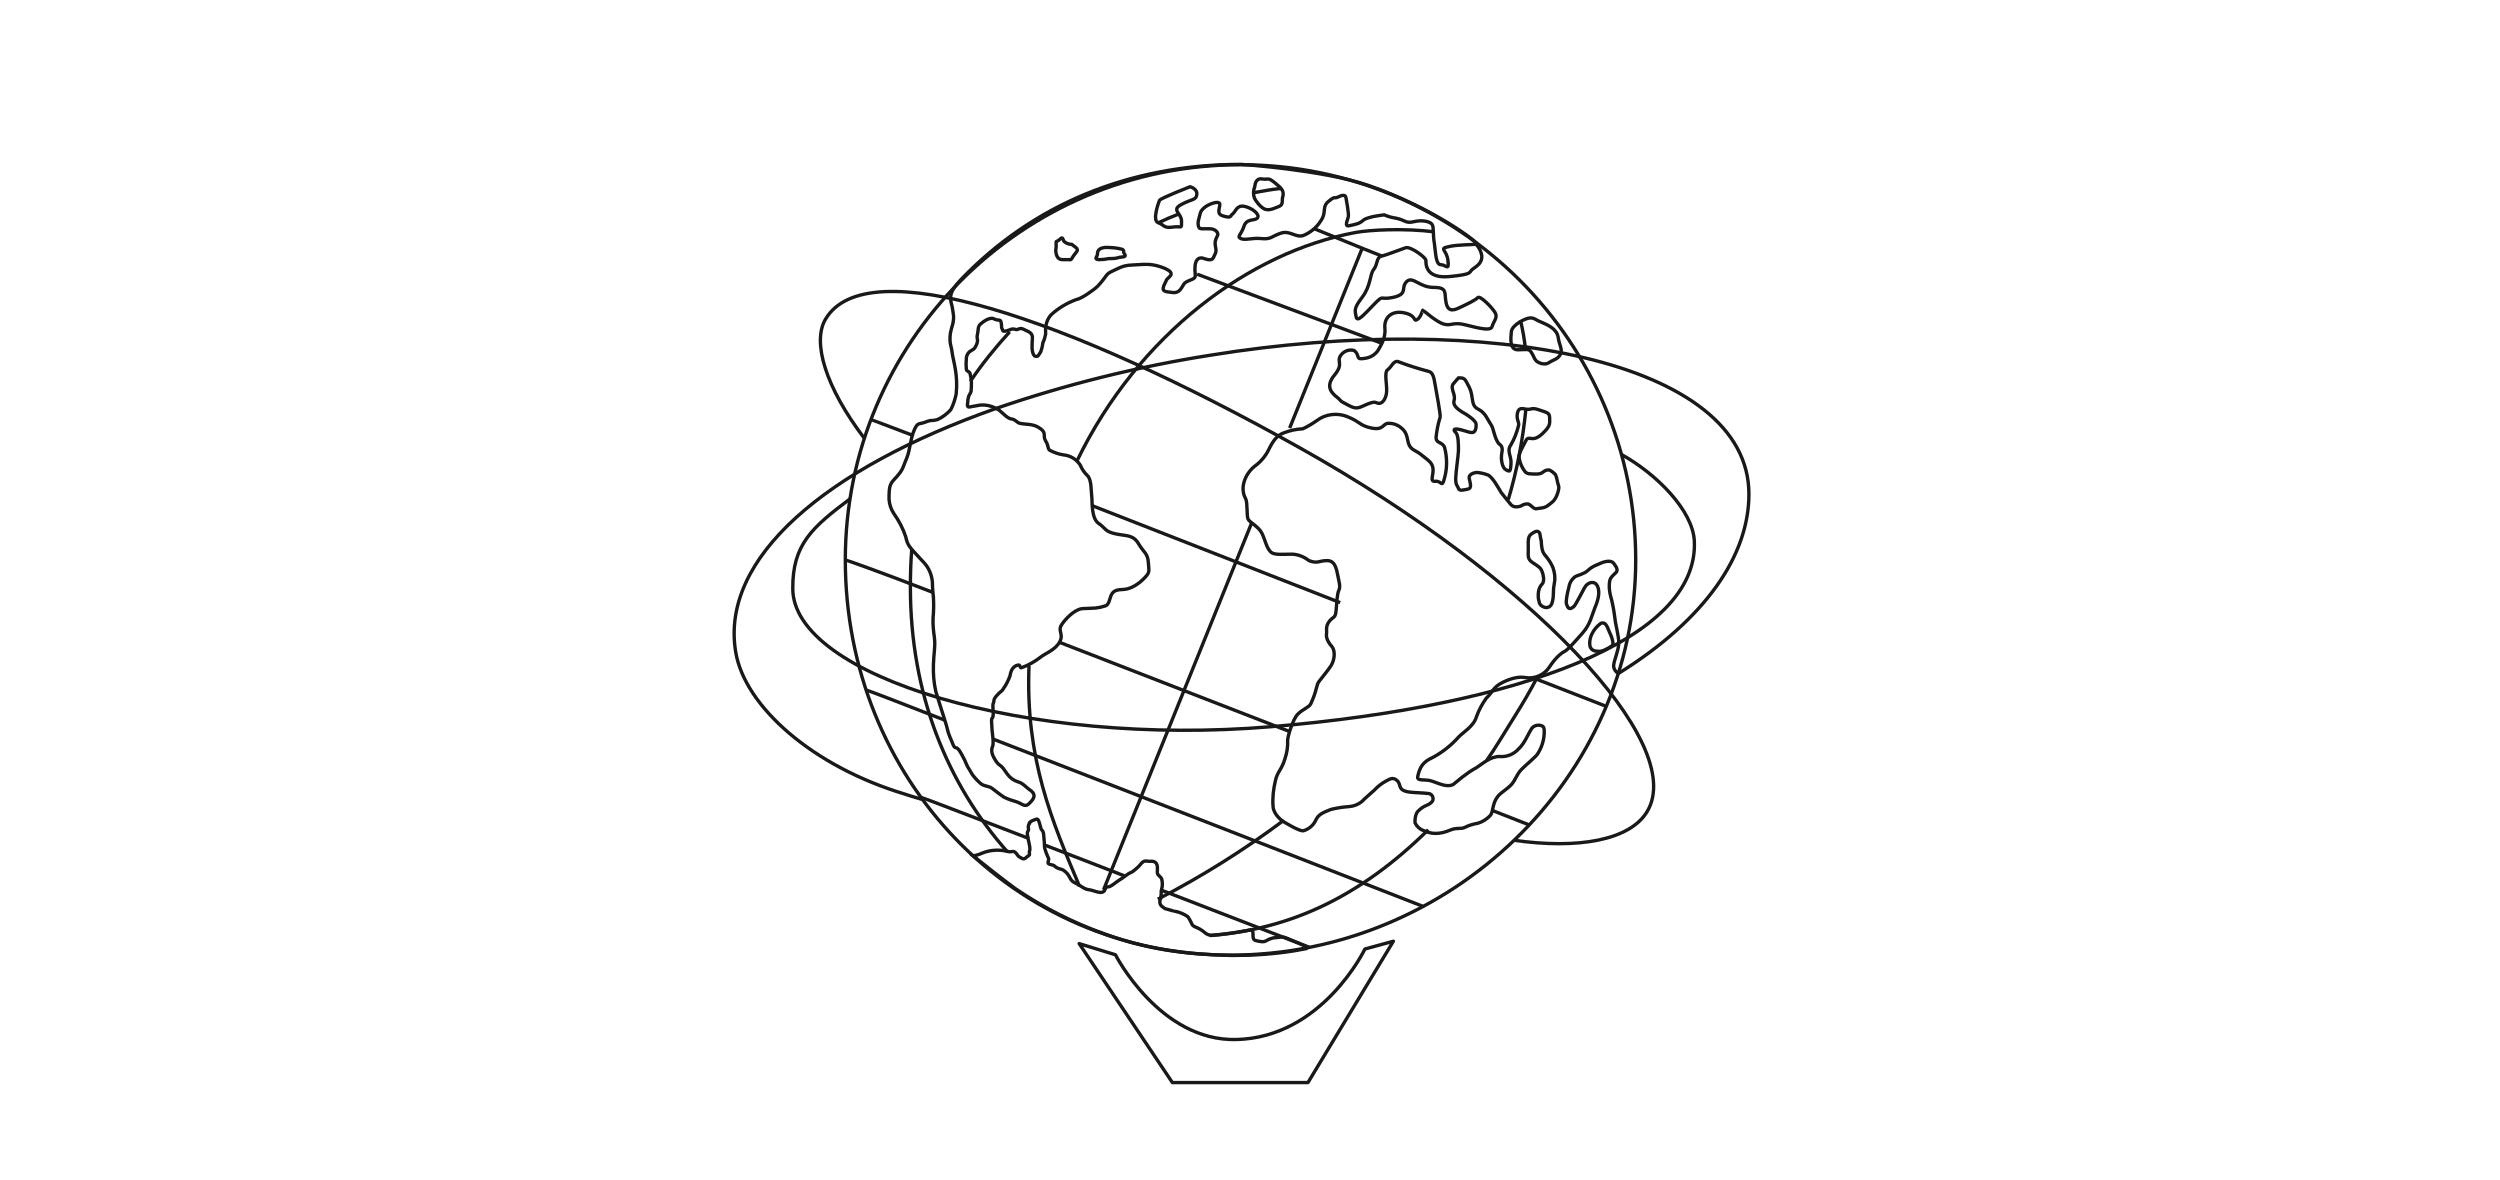 <?xml version="1.0" encoding="utf-8"?>
<!-- Generator: Adobe Illustrator 27.0.0, SVG Export Plug-In . SVG Version: 6.00 Build 0)  -->
<svg version="1.1" id="unisphere" xmlns="http://www.w3.org/2000/svg" xmlns:xlink="http://www.w3.org/1999/xlink" x="0px" y="0px"
	 viewBox="0 0 737.6 348.1" style="enable-background:new 0 0 737.6 348.1;" xml:space="preserve">
<style type="text/css">
	.st0{clip-path:url(#SVGID_00000147905999388585049160000011842930222188654746_);}
	.st1{fill:none;stroke:#1A1818;}
	.st2{fill:none;stroke:#1A1818;stroke-linecap:round;stroke-linejoin:round;}
</style>
<g>
	<defs>
		<rect id="SVGID_1_" x="216" y="48" width="300.6" height="272.1"/>
	</defs>
	<clipPath id="SVGID_00000040535844669960101960000000431072835978767520_">
		<use xlink:href="#SVGID_1_"  style="overflow:visible;"/>
	</clipPath>
	<g id="Group_92" style="clip-path:url(#SVGID_00000040535844669960101960000000431072835978767520_);">
		<path id="Path_165" class="st1" d="M482.6,165.2c0,64.4-55.1,116.6-119.5,116.6s-113.7-52.2-113.7-116.6
			c0-64.4,52.2-116.6,116.6-116.6S482.6,100.8,482.6,165.2L482.6,165.2z"/>
		<path id="Path_166" class="st1" d="M370.2,56.8c2.8-0.5,4.8-0.9,7.7-1.2"/>
		<path id="Path_167" class="st1" d="M341.6,65.8c2.1-1,4.2-1.9,6.3-2.7"/>
		<path id="Path_168" class="st1" d="M286.3,112.5c3.5-5.2,7.4-10,11.6-14.6"/>
		<path id="Path_169" class="st1" d="M297.3,251.4c-17.9-20.2-28.7-46.7-28.7-78.1c0-3.6,0.1-7.6,0.4-11.1"/>
		<path id="Path_170" class="st1" d="M317.8,135.9c18.1-37.3,50.9-61.5,82.1-67.3c4.3-0.8,14.4-1.3,23.3-0.2"/>
		<path id="Path_171" class="st1" d="M318.5,261.5c-8.1-19.2-16-37.6-14.9-65.1"/>
		<path id="Path_172" class="st1" d="M341.6,265.3c13-6.7,25.4-14.5,37.2-23.3"/>
		<path id="Path_173" class="st1" d="M450.2,120.7c-0.9,9.1-2.6,18-5.2,26.7"/>
		<path id="Path_174" class="st1" d="M448.6,94.5c0.7,2.9,1.2,5.8,1.5,8.8"/>
		<path id="Path_175" class="st1" d="M421.4,244.8c-20.1,19.8-40.7,29.4-64.5,31.2"/>
		<path id="Path_176" class="st1" d="M453.5,199.9c-2,3.9-4.3,7.8-6.7,11.6c-2.2,3.5-5.9,9.7-8.2,12.9"/>
		<path id="Path_177" class="st1" d="M255,129.3c-11.4-15-15.5-28.4-11.4-35.2c12.2-20.3,71-0.6,140.2,38.2
			c67.8,38,114.2,86.9,102.2,107.1c-5.1,8.6-20.6,11.2-39.4,8.5"/>
		<path id="Path_178" class="st1" d="M478.4,134.1c10.3,5.7,21.1,16.5,21.5,25.6c1.3,29.1-52.1,48.6-124.8,54.7
			c-72.3,6.1-141.1-14.9-141.2-40.7c-0.1-13.1,5.7-18.1,17-26.6"/>
		<line id="Line_5" class="st1" x1="380.5" y1="126.3" x2="402" y2="73"/>
		<line id="Line_6" class="st1" x1="325.6" y1="262.5" x2="369.2" y2="154.5"/>
		<path id="Path_179" class="st1" d="M387.8,67.5c6.5,2.6,12.6,5.2,19.8,8"/>
		<path id="Path_180" class="st1" d="M353.2,80.9l54.8,20.5"/>
		<path id="Path_181" class="st1" d="M452.6,200.1l21.3,8.3"/>
		<path id="Path_182" class="st1" d="M322,149.1c23.1,9,49.3,19.3,73.4,28.7"/>
		<path id="Path_183" class="st1" d="M257,123.8c0.1,0,4.5,1.7,11.9,4.5"/>
		<path id="Path_184" class="st1" d="M440.5,239.2c6.4,2.5,10.7,4.2,10.7,4.2"/>
		<path id="Path_185" class="st1" d="M312.3,189.4c21.6,8.4,45.9,17.8,68.1,26.4"/>
		<path id="Path_186" class="st1" d="M249.4,165.2c0.2,0,9.9,3.4,25.9,9.6"/>
		<path id="Path_187" class="st1" d="M293.1,218.1c48.5,18.8,126.7,49.3,126.7,49.3"/>
		<path id="Path_188" class="st1" d="M255.6,203.6c0.2,0,8.9,3.3,23.2,8.9"/>
		<path id="Path_189" class="st1" d="M342.3,262.5c23.6,9.1,44,17,44,17"/>
		<path id="Path_190" class="st1" d="M307.9,249.2c7.5,2.9,15.9,6.1,23.8,9.2"/>
		<path id="Path_191" class="st1" d="M271.9,235.3c0.2,0,13.5,5.1,31.7,12.1"/>
		<path id="Path_192" class="st1" d="M280.5,120.9c-1.1,1.2-2.4,2.2-3.9,2.9c-0.7,0.2-1.4,0.3-2.2,0.3c-0.6,0.1-1.7,0.6-2.2,0.7
			c-0.5,0.1-1.3,0.2-1.7,0.7c-1.9,2.6-1.9,7.3-3,9.7c-1.1,2.5-0.9,3.2-2.9,5.4c-2,2.2-2.3,2.3-2.3,6.7c0.1,1.5,0.6,3,1.4,4.2
			c1.5,2.1,2.7,4.4,3.5,6.8c0.7,2.9,0.8,2.7,5.4,7.7c1.5,1.6,2.3,3.6,2.5,5.8c0,1.6,0.2,3.7,0.3,4.4c0.1,2,0.1,4-0.1,6
			c-0.1,2,0.1,4,0.4,6c0.3,2.8-0.2,4.4-0.3,7.8c-0.1,2.7,0.1,5.4,0.7,8c1.7,5.7,3.1,9.5,3.7,12.2c0.3,0.8,0.6,1.7,1,2.5
			c1.3,3.6,0.9,0.2,2.9,3.8c2,3.6,0.5,1.7,3.1,5.9c0.3,0.5,2.1,2.7,3.2,3.2c0.9,0.4,1.9,0.4,2.7,1c1.4,1.1,2.9,2.2,3.5,2.6
			c1.2,0.6,2.5,1,3.8,1.4c1.3,0.4,2.4,1.7,3.5,0.6c2-1.8,2.2-3,0-4.4c-0.7-0.5-1.8-1.8-3.1-2.1c-1.3-0.4-2.4-1.2-3.2-2.3
			c-0.5-0.7-0.9-1.3-1.3-1.8c-1-1.2-1.2-0.6-2.4-2.6c-1.1-1.8-1-2.9-0.7-3.6c0.4-1.1,0.2-2.1-0.1-5c-0.4-4.9,0.1-2.7,0.3-4.2
			c0.2-1.2-0.3-3.2,0.1-3.8c0.3-0.5-0.2-0.8,0.9-2.1c1.5-1.7,1.5-1.1,2.1-2.2c0.8-1.1,1.4-2.4,1.9-3.7c0.3-2.2,1.4-3.1,2.6-3.2
			c0.4,0,0.3,1,0.8,0.8c2-0.7,3.9-1.8,5.6-3.1c1.3-1.1,4.4-2.1,5.7-4.6c1.2-2.4-0.8-3.1,0.6-5.1c1-1.5,3.5-4.2,5.8-4.6
			c0.8-0.1,3.2-0.1,4.1-0.2c1-0.1,1.9-0.3,2.8-0.6c1.2-0.2,1.4-2.2,1.8-3.1c0.7-1.6,1.9-1.7,3.8-1.8c2.1-0.1,4.5-1.7,6.1-3.4
			c1.6-1.7,1.3-1.8,1.1-4.6c-0.2-2.7-1.3-2.8-2.9-5.5c-1.6-2.7-3.6-2.2-6.8-2.9c-3.2-0.7-2.8-1.6-5-3.1s-1.8-6.7-2-8
			c-0.2-1.3,0-5-1.3-6.1c-0.9-0.9-1.6-1.9-2.1-3.1c-1.1-1.7-2.9-2.8-5-3c-1.4-0.2-2.7-0.7-3.9-1.3c-0.8-0.5-0.3-1.2-1.3-2.8
			s0.6-2.4-2.1-4c-1.8-1.1-3.6-0.8-5.5-1.2c-0.9-0.2-1.2-1.1-2.5-1.3c-1.6-0.2-2.8-2.4-4.7-3.2c-1.4-0.7-2.9-1-4.4-0.9
			c-1.1,0.2-2.8,0.5-3.4,0.6c-0.6,0-0.5-0.8-0.4-1.2c0-0.7,0.1-1.3,0.3-2c0.2-0.5,0.5-0.8,0.7-1.4c0.1-0.9,0.1-1.7,0.1-2.6
			c0-0.9-0.2-1.8-0.4-2.7c-0.2-0.7-1-0.5-1.1-1.3c-0.1-1-0.1-2,0-3c0-0.8,0.3-1.5,0.9-2.1c1.1-0.8,1.4-0.5,2.1-2.1s-0.1-1.7,0.3-3.1
			c0.3-1.3,0-2.2,0.9-3c2.5-2.2,3.8-1.6,3.8-1.6c1.4,0.8,2,0.1,2.2,0.9c0.2,0.6,0.2,1.1,0.2,1.7c0,0.3,0.3,0.5,0.3,0.8
			c0,0.5,1,0.4,2.4-0.2c1.1-0.4,1.3,0.2,2,0c0.7-0.2,0.8-0.6,2.3,0.2c1.1,0.5,2.2,0.9,2.1,2.4c-0.1,1-0.1,2.1-0.1,2.9
			c0,1,0.4,2.1,0.7,2.3c1.1,0.5,1.2-0.2,1.9-1.3c0.3-0.9,0.5-1.7,0.6-2.6c0.4-0.8,0.6-1.6,0.8-2.5c0-1.2-0.3-3.7,1.7-5.8
			c2.1-1.9,4.6-3.4,7.3-4.4c1.5-0.2,5.3-2.9,6.4-4c2.7-2.9,2.3-3.5,4.1-4.3s3.1-1.8,5.9-1.9c2.8-0.1,4.3-0.4,6.5,0
			c1.2,0.2,6.5,1.6,4.8,3.3c-1.7,1.7-0.7,0.7-1.4,1.9c-1.5,2.8-0.1,2.6,2.1,2.9s2.7-1.5,3.4-2.5s2.7-1.2,3.2-1.9
			c0.4-0.7-0.1-1.3,0.1-3.5c0.2-2.1,1.3-2.3,1.9-2.3c0.6,0,2.9,1.3,3.5-0.1c0.6-1.4,1-1.4,0.6-3.3s0.6-2.9,0.7-3.4
			c0.1-0.6-0.6-1.8-2.4-1.8c-1,0-1.9,0-2.4,0c-0.3,0-0.6-0.1-0.7-0.3c-0.2-0.3-0.3-0.6-0.3-1c-0.1-0.7,0.1-1.3,0.6-3.2
			c0.6-2.5,5.9-4.2,5.8-2.7c-0.1,1.6-1.1,2.9,1.2,3.5s1.7,0,2.6-0.7c0.9-0.7,1.2-2.7,3.5-2.2c2.3,0.5,4.6,2.4,3.8,3.4s-3.2,0-4,2.5
			c-0.8,2.5-2.2,3-0.9,3.6c1.3,0.6,3.3-0.3,6.1,0c2.8,0.3,3-0.7,5.7-1.6s4.3,1.4,6.6,0.7c2.5-1,4.5-2.9,5.7-5.2c1-2.2-0.1-3.5,1.9-5
			c2-1.6,1.4-0.6,2.5-1.1c1.1-0.5,2.3-1,2.5,0.1s0.9,4.8,0.7,5.7c-0.2,0.9-1.3,3,0.3,2.6c1.7-0.4,2.9-0.5,4.1-1.6
			c1.2-1.1,6.2-1.6,6.2-1.6c1.1,0.5,2.3,0.8,3.6,1c2.7,0.6,2.7,1.6,5.2,1s4.8,0,5.3,0.8c0.6,0.8,0.2,2.9,0.7,5.7
			c0.4,2.8,0.4,6.2,1.9,6.2c1.5,0,2.5,2,2.1-1.2c-0.3-3.2-2.8-3.5,0.1-4.1c2.8-0.7,7.1-0.5,8.4-0.8c0.8-0.2-12.8-10.7-32-17.3
			c-13.5-4.6-37.5-6.2-37.5-6.2c-33.1,0-61.5,11.9-82.7,34c-3.3,3.5-3.4,5-2.7,7.5c0.2,0.6,0.4,2.4,0.5,2.9c0.1,0.9,0,1.8-0.2,2.7
			c-0.3,0.9-0.5,1.8-0.7,2.7c-0.4,3.2,0.3,3.6,0.5,5.7c0.4,2.8,1.8,6.5,1.2,12.3C281.7,118.1,281.2,119.6,280.5,120.9z"/>
		<path id="Path_193" class="st1" d="M287.1,252.5c0.9-0.1,1.8-0.4,2.7-0.8c1-0.4,2.1-0.7,3.2-0.8c0.9-0.1,1.7-0.1,2.6,0
			c1.7,0.2,2.1,0.5,2.6,0.4c1.6-0.5,1.8,1.1,2.5,1.5c1.4,0.8,1.4,0.8,2.3,0c0.9-0.7,0.8-0.4,0.7-1.2c-0.1-0.5,0.4-0.5,0-2.4
			c-0.8-3.7-0.7-3.4-0.3-4.2c0.2-0.3-0.3-1.3,0.3-2c0,0-0.4-0.5,2-1.3c0.7-0.3,0.9,0.8,1.4,2.7c0.2,0.6,0.7,0.6,0.8,1.7
			c0.5,4.2-0.1,3.2,0.8,5.6s0.8,1,0.5,2.8c-0.1,0.6,1.4,0.6,1.8,0.9c1,1,2,0.9,2.7,1.3c2.3,1.6,1.6,2.8,3.3,3.7
			c2.3,1.1,2.7,1.9,4.3,2.1c1.6,0.2,4,1.7,4.7,0c0.7-1.7,0.4,0,2.5-1.6s2-1.3,3.7-2.6s1.2-0.4,2.8-1.8c1.6-1.3,1.5-1.8,2.4-2.3
			c0,0,0.3-0.3,1.5-0.1c0.4,0.1,1.3-0.2,1.9,0.3c1.1,0.7,0.5,2.7,0.7,3.3c0.2,0.7,1.2,1,1.3,1.9c0.2,0.9,0.2,1.9-0.1,2.8
			c-0.1,0-0.1,2.7-0.3,2.8c-0.4,0.8-0.2,1.7,0.4,2.2c1,0.6,0.1,0.5,2.1,1c2,0.5,0.4,0.3,2,0.5c1.3,0.3,2.5,0.8,3.6,1.6
			c0.4,0.6,0.8,1.3,1.1,2c0.2,0.7,1.1,1,1.1,1c1,0.4,1.9,0.9,2.7,1.6c0.5,0.5,1.3,0.8,2,0.9c3.6-0.3,7.2-0.8,10.8-1.5
			c2.7-0.8,0.5,2.6,2.3,3c1.6,0.4,2.4,0.5,3.2,0c0.6-0.4,1.3-0.6,2-0.8c1.2,0,2.6-0.5,3.7,0c2.5,1,5.9,2.5,5.9,2.5v0.7l-3.3,0.6
			c-6.1,1-12.3,1.4-18.4,1.4c-14.5-0.3-25.8-2-37.8-6.4c-9.3-3.3-18.1-7.8-26.2-13.3c-2.8-2-9.6-7.4-9.6-7.4L287.1,252.5z"/>
		<path id="Path_194" class="st1" d="M435.5,72.1c0.9,0.9,1.5,2.1,1.7,3.4c0.1,2-1.3,2.9-2.7,3.9c-1.3,1,0.3,1.5-6.9,2.2
			c-7.2,0.7-6.9-4-6.9-4.8s-4.5-4.2-6-3.7c-1.5,0.5-5.8,2.2-7.2,2.5c-1.4,0.3-1,2.4-2.2,3.9c-1.2,1.5-0.8,4.8-3.4,8.2
			s-2.1,3.9-1.8,5.7c0.3,1.8,2-0.2,5.2-3.5c3.2-3.3,1.5-1.2,5.9-2.2c4.3-1,2-2.8,3.8-4.6c1.8-1.8,3.7,1.7,8,1.7s3,1.7,3.7,4.7
			c0.7,3,2.8,1.8,4.5,1c1.7-0.8,4.2-2,4.8-2.7c0.7-0.7,4.2,2.9,5.1,4.4c0.9,1.5-0.4,2.5-0.9,4.2c-0.5,1.7-6.2-0.3-9-0.8
			c-2.8-0.4-3.2,0.6-5.3,0s-6-4.1-6.1-4.1s-0.6,2.2-1.7,2.8c-1.2,0.7,0-1.2-3.8-2c-3.8-0.8-6,1.5-5.7,4.5c0.3,3-1.3,5.3-2.1,6.7
			c-0.9,1.2-2.2,2-3.7,2.2c-3.2,0.6-1.3-0.8-3.3-2.3c-1.5-0.4-3,0.2-3.9,1.4c-1.4,2,1,2.4-1.9,5.9s-0.6,5.4,0.9,6.6s0,0.6,3.3,2.3
			c2.6,1.4,3.1,0.6,5.6-0.4s2.3-0.3,3.3-0.2s2.1-1.2,2.3-3.3s-0.8-5.8,0.3-6.6c1.2-0.8,1.8-3.1,3.4-2.3c2.9,1.1,5.8,2,8.8,2.8
			c1.2,0.3,1.5,2,1.8,3.8c0.3,1.8,1.7,9,1.5,9.7c-0.6,1.9-1,3.9-1.2,5.9c0,2,1.8,1.2,2.5,3c0.8,3,0.8,6.1,0,9
			c-0.8,3.2-0.8,0.8-2.7,1c-1.8,0.2-0.5-1.8-0.7-3.7s-1.5-2.5-3.3-4c-1.8-1.5-2.9-1.4-3.7-2.9c-0.7-1.5-0.4-2.9-1.6-4.4
			c-1.2-1.4-2.9-2.2-4.7-2.1c-1.5,0.1-1.3,2.1-4.8,1.4c-3.5-0.7-3.3-1.8-7-3.3c-3-1.3-6.6-0.9-9.2,1.1c-1.3,0.9-2.6,1.7-4.1,2.4
			c-1.9,0.1-3.8,0.5-5.6,1.2c-3.3,1.2-4.2,4.9-5.3,6.4c-0.9,1.4-2.1,2.6-3.5,3.6c-2.6,2.2-4.3,6.2-2.5,9.4c0.6,1,0.3,5,0.7,6
			c0.4,1,3.1,2.2,4.1,4.2c1,2,1.4,4.6,2.8,5.7c1.1,0.8,3.5,0.5,6.2,0.5c1.8,0.1,3.5,0.8,4.9,1.9c2.5,1,3,0,5.3,0
			c1.3,0,2.5,0.5,3.1,3.9c0.4,2.2,1,3.7,0.4,4.9c-0.5,1.1-0.6,3.5-0.8,5.9s-0.8,1.7-2,3.2c-1.2,1.5-0.7,3-0.8,3.5s-0.3,1.9,1.6,4
			c0.9,1.1,0.9,3.7-0.3,5.6c-1.2,1.8-1.9,2.5-3.5,4.6c-0.9,1.1-0.6,2.7-2.5,6.7c-0.5,1-2.3,1.5-3.8,3s-3,6.7-3,7.7
			c0.1,1.9-0.2,3.7-0.8,5.5c-1,3.3-2.2,3.7-2.8,6.4c-0.6,2.5-0.9,5.1-0.7,7.7c0.2,2.5,2.9,4.3,2.9,4.3s4.9,3.1,6.1,2.8
			c1.6-0.5,2.9-1.6,3.6-3.1c0.7-1.5,1.6-2.1,4.5-3.2c1.7-0.4,3.4-0.7,5.1-0.8c1.5-0.1,2.9-0.6,4.1-1.6c0.6-0.7,2.2-2,3.6-3.3
			c1-1.1,2.2-2,3.5-2.7c1-0.5,2-1.3,3.3,0c1.3,1.3-0.3,3.1,4.7,3.4l3.3,0.2c0,0-1.3-0.1,1,0.1c0.8,0,1.4,0.6,1.5,1.4
			c0,0.1,0,0.2,0,0.3c0,0.8-1.1,1.5-1.9,1.8c-1,0.4-1.8,1-2.6,1.8c-0.8,0.9-0.9,2.9-0.8,3.4c0.5,1,1.3,1.8,2.4,2.2
			c2.3,1.1,4.7,1.3,8-0.1c1.8-0.8,3.2-0.2,4.3-0.8c1.2-0.6,2.5-1,3.8-1.2c1.3-0.4,2.5-1.1,3.5-2.1c1-0.9,0.7-2.6,1.7-4.7
			c1-2,2.2-2.3,4.3-4.2c1.5-1.3,1.9-3.4,3.4-4.9s4.2-3.7,4.7-4.5c1.2-1.8,1.9-3.9,2-6.1c0-0.7,0.1-1.7-0.4-2.1
			c-1-0.6-2.4-0.4-3.2,0.5c-1.3,2-2.1,4.4-3.9,6.1c-1.4,1.6-3.5,2.5-5.7,2.3c-2.7,0-4.8,2-6.8,3.3c-1.5,0.8-2.9,1.8-4.2,2.8
			l-2.7,2.2c-1.8,0.8-3.8-0.2-6.1-1c-2.1-0.8-4.7,0.2-4.3-1.5c0.6-2.7,1.6-4,3.4-5c3.3-1.6,6.2-3.8,8.6-6.5c1.4-1.5,4.5-3.2,5.3-6
			c0.7-2,1.7-3.8,2.9-5.5c2.2-2.1,1.9-3.2,4.9-4.7c1-0.5,4.1-1.9,6.6-1.4c2.8,0.5,5.7-0.8,7.2-3.2c1.8-2.7,3.4-4,4.4-4.5
			s2.7-2.5,5.2-5.3c2.5-2.8,2.8-5.3,3.8-7.7c1-2.3,1.5-4.7,0.7-6.3c-0.8-1.7-2.9-1.2-3.8,0.5c-0.3,0.6-2.7,5.1-3,5.4
			c-1.5,1.4-1.9,0.6-2.3-0.5c-0.3-0.8,0.2-3.3,0.7-5.1c0.2-1.3,0.9-2.4,1.9-3.1c0.7-0.4,2.5-0.7,3.7-1.8c1.4-1.3,2.4-1.5,3.7-2.1
			s3.2-1,3.9,0c0.7,1,1,1.3,1,2.1s-2,1.6-2.2,3.2c-0.2,1.3-0.1,2.7,0.2,4c0.7,2.4,1.1,4.8,1.4,7.2c0.1,1.4,1.2,5.3,1.1,7.1
			c-0.1,2.3-1.3,4.7-1.5,6.4c-0.1,1,0.5,2,1.4,2.5c25.9-16.1,38.5-35,38.5-52.9c0-39.4-76.7-54.3-158.9-41
			c-21.6,3.4-42.9,8.7-63.5,15.8c-49.7,17.6-81.4,44-76.5,72c2.8,15.9,22.6,33.5,49.9,41.7c0,0,3,1,5.2,1.6"/>
		<path id="Path_195" class="st1" d="M370.2,55.1c0.1-0.6,0.2-2.6,2.2-2.3c2,0.3,1.6-0.6,3.7,1.1c2.1,1.7,2.9,2.5,2.3,4.4
			c-0.2,0.6,0.3,2.1-1,2.6c-2.1,0.8-3.6,1.7-5.3,0.1c-0.7-0.6-1.2-1.3-1.7-2C369.7,57.8,369.7,56.4,370.2,55.1z"/>
		<path id="Path_196" class="st1" d="M351.1,55.1c0,0-8.7,3.4-9,4c-0.3,0.7-2.2,6-0.4,6.6s1.5,1.7,4.3,1.3s2.6,0.8,2.6-1.7
			s-3.2-3.3,0-5c3.2-1.7,4.3-1.2,4.5-2.9C353.3,55.6,351.1,55.1,351.1,55.1z"/>
		<path id="Path_197" class="st1" d="M453.1,106.3c0.5,0.7,2.6,1.6,3.9,0.7c1.3-0.9,2.7-1,3.4-2.5c0.7-1.5-0.4-2.7-0.7-5.1
			c-0.3-1.8-2-3.1-4.4-4.1c-2.5-1-2.5-1.5-3.8-1.5s-5.4,2-5.6,4.1c-0.2,2.1-0.5,5.3,1.9,5.3c2.4,0,3.2-0.4,3.9,0.6
			S452.6,105.7,453.1,106.3z"/>
		<path id="Path_198" class="st1" d="M430.3,111.5c1.8,0,1.8,0,3.2,2.8c1.4,2.8,0.3,5.3,2.6,6.4c2.2,1.1,2.7,3,3.7,4.4s1,4,2.4,5.8
			c0.2,0.2,1.4,0.6,0.9,2.7c-0.4,2.1,0.2,4.5,1.2,5c1,0.4,1.3,1.1,1.5-1.6c0.2-2.7-1.4-3.8,0-5.8c1-1.7,1.7-3.6,2.2-5.5
			c0.4-1.1-0.7-1.8-0.3-3.8c0.4-2,1.9-1.2,2.4-1.2c2.1,0.3,1.5-0.6,3.9,0.2s3.2,0.9,3.2,2.3s0.3,2.1-1.1,3.7c-1.4,1.6-2.8,2.6-4,2.5
			c-1.2-0.1-1.5-0.3-2,0.8s-2.2,3.7-1.9,4.9c0.2,1.4,0.8,2.8,1.7,4c0.4,0.5,1,0.7,1.6,0.7c1.4,0.1,2.8,0.2,3.6-0.4
			c1.2-1,1.9-0.7,2.1-0.7c0.6,0.3,1.1,0.7,1.5,1.1c0.2,0.2,0.4,0.2,0.9,2.7c0.1,0.7,0.7,0.9-0.1,3.2c-0.8,2.3-1.9,2.7-2.9,3.5
			c-1,0.8-2.6,0.7-3.3,0.9s-1.7-1.2-2.4-1.4c-0.7-0.1-1.4,0.1-2,0.5c-0.8,0.4-2.3,0.6-3.1-0.3s-2.5-3.1-2.9-3.6
			c-0.4-0.6-2.6-4.8-4-5.2c-1.1-0.4-2.3-0.7-3.4-0.7c-0.7,0.1-2.4,0.6-2,1.9c0.3,1.3,0.8,2.8-0.4,3c-1.2,0.2-2.5,0.7-2.8-0.2
			c-0.3-0.9-0.9-0.9-0.8-3.2c0.1-2.3,0.7-5.9,0.8-7.9c0-2,0-4.6-0.8-5.4c-1-0.9-0.5-1.4,1.9-0.7s2.2,0.7,3,0.7s1.2-1.2,1.1-2.4
			c0-1.1-2.4-2.6-3-3s-4.1-2-3.5-4s-1.4-3.7-0.1-5.1L430.3,111.5z"/>
		<path id="Path_199" class="st1" d="M454.4,157.9c-0.1-0.9-0.6-1.6-1.9-0.8c-1.3,0.8-1.7,1.1-1.6,4c0.1,2.8-0.5,3.7,1.3,4.9
			s2.4,1.5,2.8,2.7c0.3,0.7,0.8,2.8,0,3.6c-0.6,0.6-1,1.5-1.1,2.4c-0.1,1-0.1,1.9,0.2,2.8c0.1,0.8,0.7,1.4,1.4,1.6
			c0.9,0.4,1.9,0,2.3-0.9c0-0.1,0.1-0.2,0.1-0.3c0.3-0.9,0.4-1.8,0.4-2.8c0-1.1,0.1-2.1,0.3-3.1c0.3-1.5,0.1-3-0.4-4.5
			c-0.5-1.2-1.2-2.3-2.1-3.4c-0.7-0.7-1.1-1.6-1.2-2.6c-0.1-0.4-0.1-1-0.2-2.1C454.5,158.8,454.4,157.9,454.4,157.9z"/>
		<path id="Path_200" class="st1" d="M472.3,183.9c-1.2,0.9-2.1,2-2.7,3.3c-0.5,1.1-0.7,2.3-0.5,3.4c0.2,0.9,1,1.5,1.9,1.5
			c0.9,0.2,1.8,0,2.6-0.4c1.3-0.7,2.3-1.1,2.3-1.9c-0.1-1.1-0.5-2.2-1-3.2C474,184.2,473.5,183.5,472.3,183.9z"/>
		<path id="Path_201" class="st1" d="M326.1,73c-1.9,0.2-2.3,1-2.3,1.9s-1.3,1.6,0.5,1.7c1,0,1.9-0.1,2.8-0.3c1,0,2,0,2.9-0.3
			c0.7-0.3,2.7,0.1,1.7-1.2c-0.4-0.5,0.2-1-0.8-1.3C329.4,73.1,327.7,73,326.1,73z"/>
		<path id="Path_202" class="st1" d="M316.2,72.1c-0.8,0-1.6-0.3-2.2-0.8c-0.5-0.6-0.3-1.7-1.3-0.7c-1,1-1.2,0.1-1.1,1.5
			c0.1,1.4-0.3,1.4,0,2.7s0.9,1.8,1.9,1.8c0.6,0,1.3,0,1.9,0c0.6,0.1,0.6,0.1,1.3-1.1c0.7-1.1,1.8-1.6,0.7-2.5L316.2,72.1z"/>
		<path id="Path_203" class="st2" d="M318.4,278.4l27.5,41h40l25.2-41.7l-8.4,2.3c0,0-12.5,26.1-37.9,26.7
			c-22.6,0.6-35.7-25-35.7-25L318.4,278.4z"/>
	</g>
</g>
</svg>
